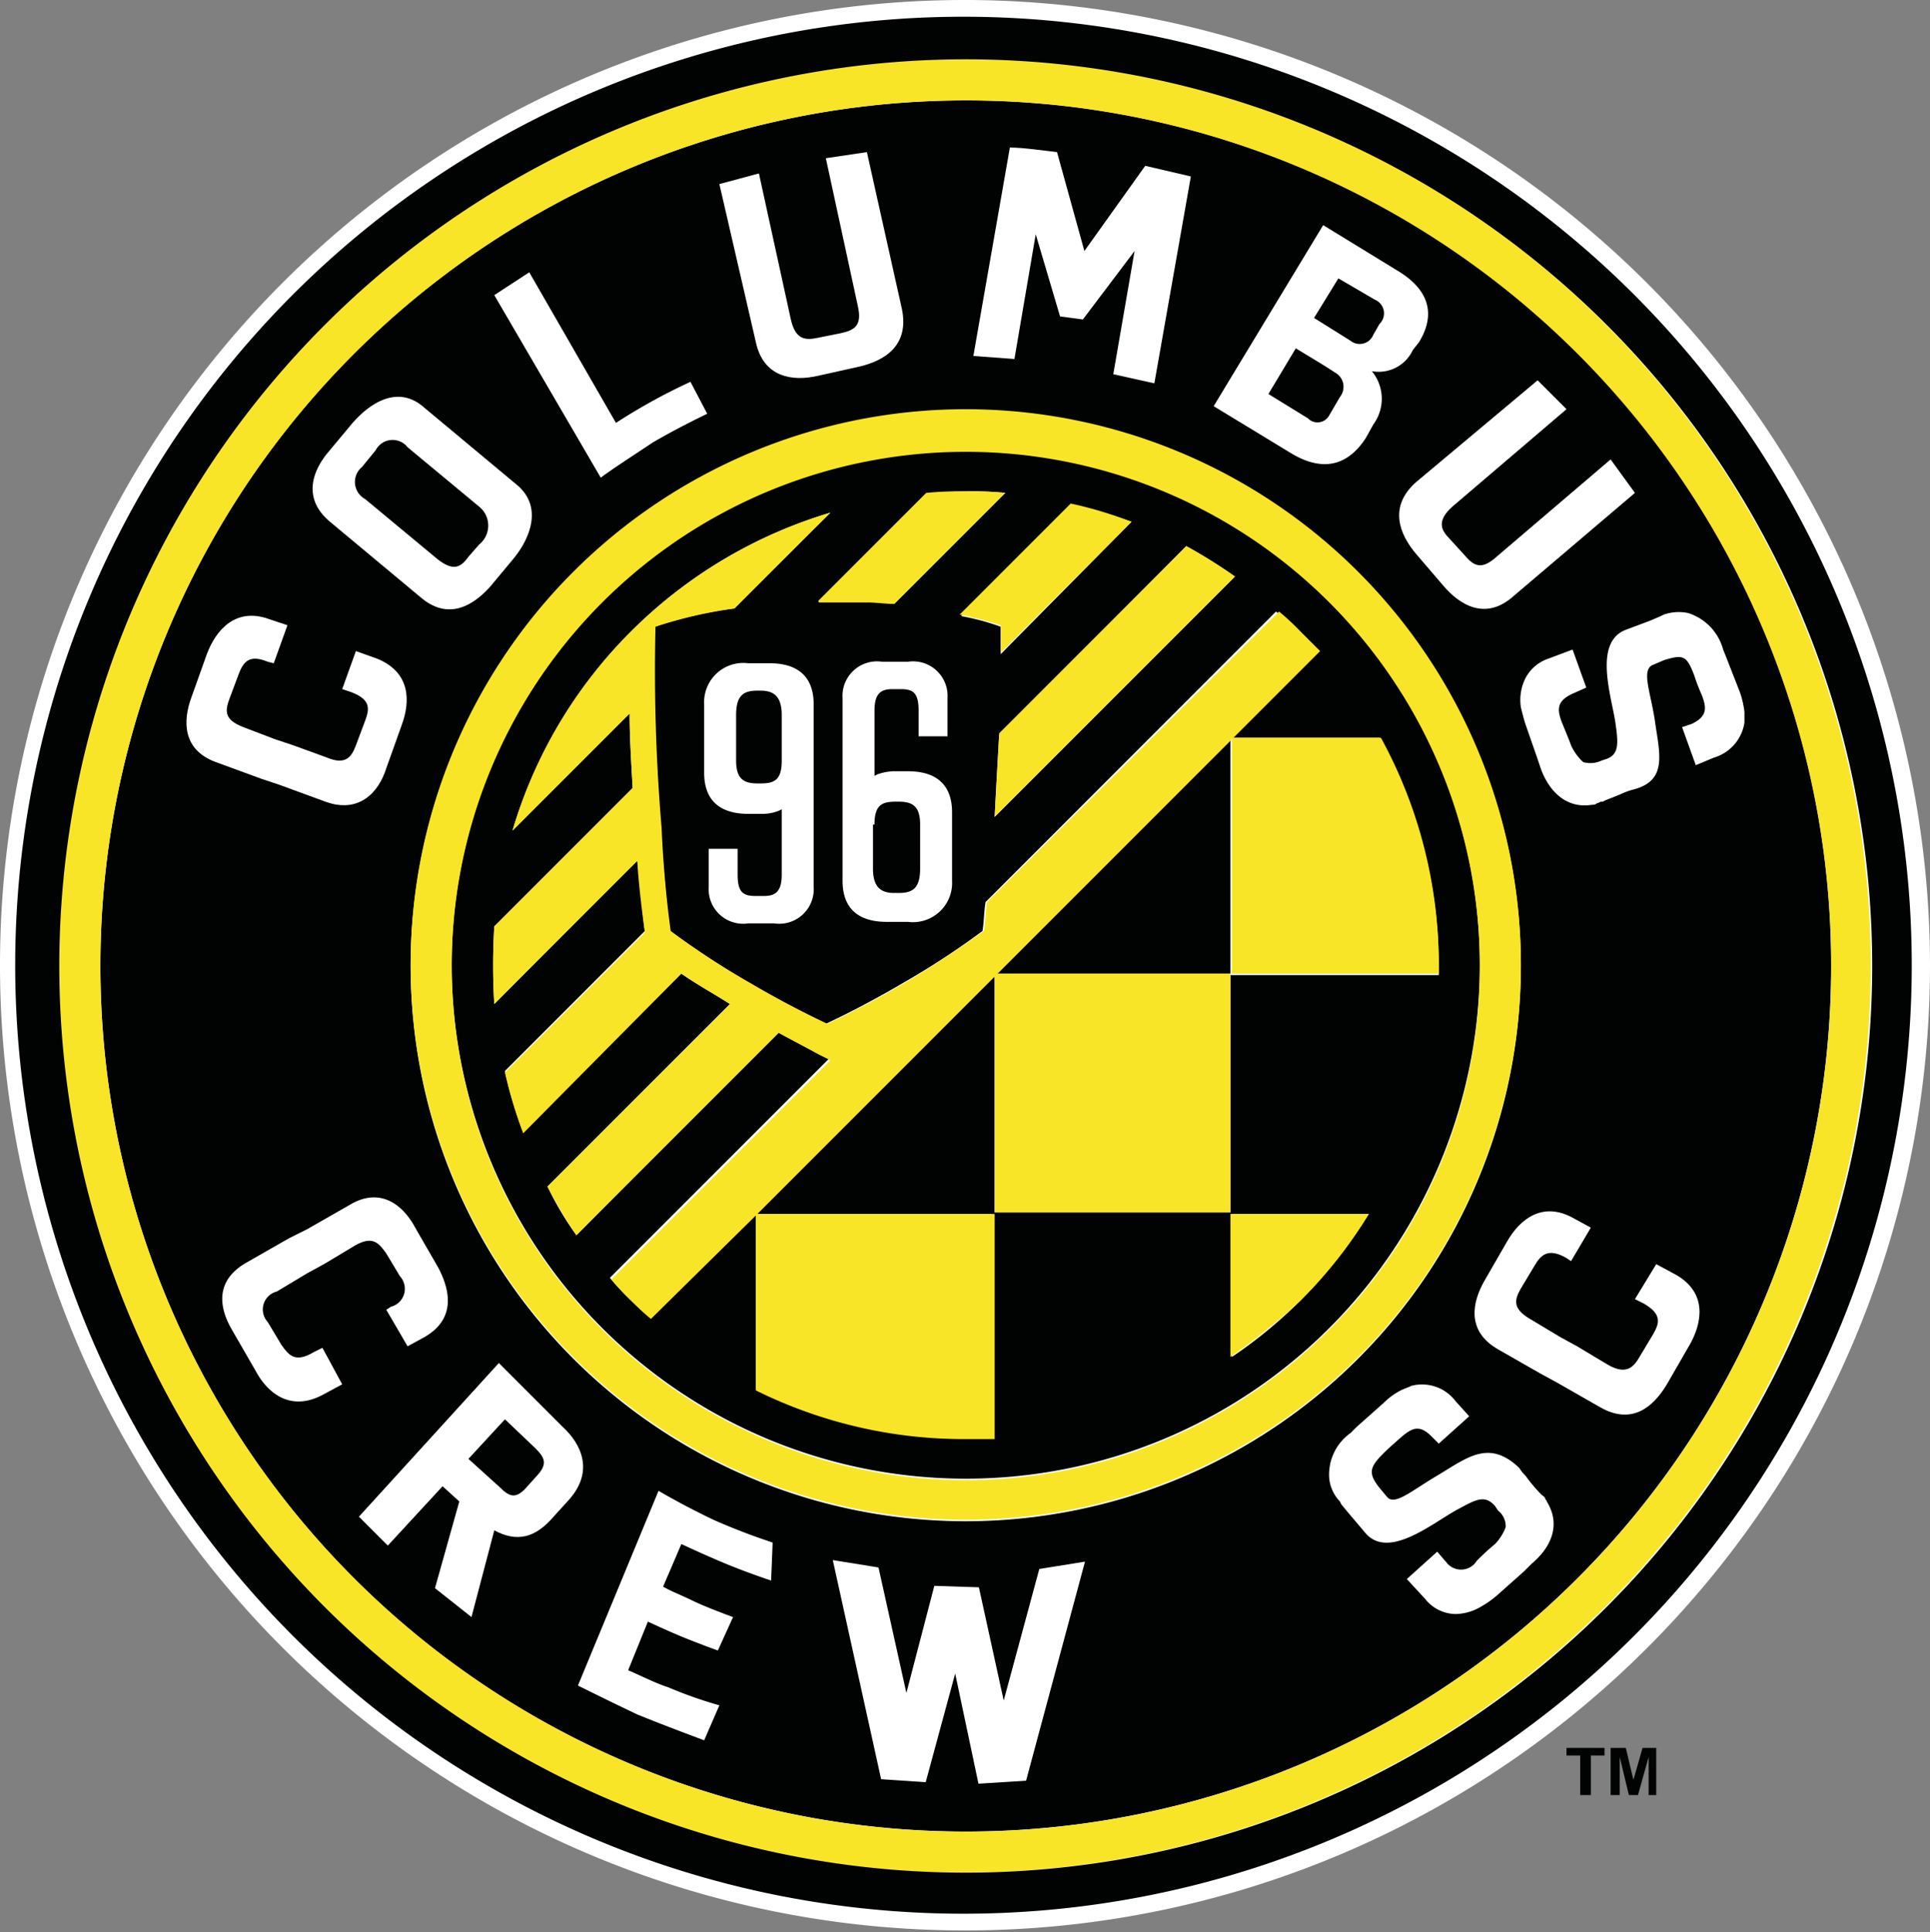 <svg id="bd20a9b0-cdad-4030-9c8a-a31cdbdc86dd" data-name="Layer 1" xmlns="http://www.w3.org/2000/svg" viewBox="0 0 126.9 127"><rect x="0" y="0" width="126.9" height="127" fill="#808080" stroke="none"/><title>crew</title><path d="M126.9,63.5A63.45,63.45,0,1,1,63.5,0a63.526,63.526,0,0,1,63.4,63.5" fill="#fff"/><path d="M63.5,6.6a56.9,56.9,0,1,0,56.9,56.9A56.804,56.804,0,0,0,63.5,6.6m0,93.4A36.5,36.5,0,1,1,100,63.5,36.511,36.511,0,0,1,63.5,100" fill="#010202"/><path d="M63.5,29.6a33.801,33.801,0,1,0,23.9,9.9,34.009,34.009,0,0,0-23.9-9.9m17.7,8.3L65.4,53.7q0.15-2.85.3-5.4L78,35.9a34.47,34.47,0,0,1,3.2,2m-6.8-3.6L65.8,43V41.2a16.261,16.261,0,0,0-2.6-.7l7.3-7.3c1.3,0.3,2.7.7,3.9,1.1m-10.9-2a22.602,22.602,0,0,1,2.6.1l-7.3,7.3a10.869,10.869,0,0,0-1.8-.1H53.8l7.1-7.1a21.115,21.115,0,0,1,2.6-.2m1.9,62.2H63.5a31.075,31.075,0,0,1-13.8-3.2V79.7l-7,6.9c-0.4-.4-0.9-0.8-1.3-1.2A16.605,16.605,0,0,1,40.1,84L54.6,69.5l-0.8-.4a21.481,21.481,0,0,1-2.6-1.4L37.9,81.2A20.742,20.742,0,0,1,36,78L48,66c-1.1-.7-2.2-1.3-3.2-2L34.4,74.4a26.428,26.428,0,0,1-1.2-4l9.2-9.2c-0.2-1.5-.3-3.1-0.5-4.7L32.5,66a43.388,43.388,0,0,1,0-5.1l9.1-9.1c-0.1-1.8-.2-3.4-0.2-4.9l-7.7,7.7A31.013,31.013,0,0,1,54.6,33.7L48.2,40A28.683,28.683,0,0,0,43,41.2c-0.1,3.9.1,8.5,0.4,13.2,0.2,2.3.4,4.6,0.6,6.8,1.6,1.1,3.3,2.3,5.2,3.4q2.55,1.5,5.1,2.7,2.55-1.2,5.1-2.7a51.926,51.926,0,0,0,5.2-3.4c0.1-.6.1-1.3,0.2-1.9L83.9,40.2a16.605,16.605,0,0,1,1.4,1.3,15.379,15.379,0,0,1,1.2,1.3l-37,37H65.2V94.5h0.2Zm29.2-31v0.6H80.9V79.8H90a31.396,31.396,0,0,1-4.5,5.7A30.427,30.427,0,0,1,81,89.2V79.7H65.4V64H80.9V48.5h9.8a30.753,30.753,0,0,1,3.9,15" fill="#010202"/><path d="M63.5,3.8A59.65,59.65,0,1,0,123,63.5,59.663,59.663,0,0,0,63.5,3.8m0,116.6a56.9,56.9,0,1,1,56.9-56.9,56.868,56.868,0,0,1-56.9,56.9" fill="#f9e528"/><path d="M27.7,39.3l-6-5c-1.8-1.5-1.2-3.3-.1-4.6l1.5-1.8c1.1-1.3,3-2.7,4.8-1.1l6,5c1.9,1.5.9,3.7-.2,5l-1.5,1.8c-1.1,1.2-2.7,2.2-4.5.7m1-2.6c1.1,0.9,1.6.6,2.1-.1l0.7-.8a1.599,1.599,0,0,0,0-2.5l-4.7-3.9a1.252,1.252,0,0,0-2.1.2l-0.9,1.1a1.274,1.274,0,0,0,.2,2.1Z" fill="#fff"/><path d="M84.9,29.8l-5.1-3.1L87,14.8l4.9,3c1.5,0.9,2.8,2.4,1.4,4.7l-0.4.5a2.476,2.476,0,0,1-2.7,1.4,2.845,2.845,0,0,1,.1,3.5l-0.5.9c-1.5,2.3-3.4,1.9-4.9,1m2.5-2.5,0.7-1.2a1.069,1.069,0,0,0-.3-1.6c-0.2-.1.4,0.2-2.6-1.6l-1.8,3L86,27.5a0.873,0.873,0,0,0,1.4-.2M90.3,22l0.4-.7a0.971,0.971,0,0,0-.3-1.6L88,18.3l-1.6,2.6,2.4,1.5a0.963,0.963,0,0,0,1.5-.4" fill="#fff"/><path d="M32.5,100.6L31,106.3l-2.4-1.9,1.6-5.7-1.1-1-3.6,3.9-1.9-1.9,9.2-10.1L37,93.8c1.2,1.1,2.1,2.9.4,4.8l-1,1.1c-1.2,1.4-2.4,1.7-3.9.9m2-2.7,0.9-1c0.6-.7.4-1.1-0.2-1.7l-2-1.9-2.4,2.6,2.1,1.9c0.6,0.6,1,.7,1.6.1" fill="#fff"/><polygon points="68.3 103.1 66 111.6 64.4 104.3 61.4 104.2 59.6 111.1 57.8 103 54.7 102.5 57.9 117 60.9 117.2 62.8 110.2 64.3 117.3 67.5 117.1 71.4 102.6 68.3 103.1" fill="#fff"/><polygon points="68.3 103.1 66 111.6 64.4 104.3 61.4 104.2 59.6 111.1 57.8 103 54.7 102.5 57.9 117 60.9 117.2 62.8 110.2 64.3 117.3 67.5 117.1 71.4 102.6 68.3 103.1" fill="none" stroke="#000" stroke-miterlimit="10" stroke-width="0.088"/><path d="M41.3,109.8c0.3,0.1,1.9.9,2.6,1.1a27.897,27.897,0,0,0,3.4,1.2l-1,2.3s-2.7-1-4.4-1.7c-1.9-.9-3.9-1.9-3.9-1.9L43.3,98s1.5,0.9,3.6,1.9c1.8,0.8,3.3,1.3,3.9,1.5,0,0.2-.1,2.5-0.1,2.5s-1.8-.6-3.2-1.2c-1.2-.5-2.7-1.2-2.7-1.2l-1.2,2.8c0.5,0.3,1.3.6,2.1,1,1.1,0.5,2.5,1,2.5,1l-1,2.2s-1.1-.4-2.1-0.8-2.5-1.1-2.5-1.1Z" fill="#fff"/><path d="M39.5,31.4l-7-12,2.3-1.5,5.7,9.9a38.449,38.449,0,0,1,4.9-2.7l1.1,2.1s-1.9.9-3.6,1.9c-1.5,1-2.6,1.7-3.4,2.3" fill="#fff"/><path d="M94.5,97c-1.7,1-2.8,2-3.3,1.4l-0.5-.6c-0.8-1-.6-1.4.3-2.3,0.3-.3,1.1-1,1.1-1,0.7-.6,1.2-0.9,2-0.1l0.5,0.5,2-1.8-0.9-1h0a2.76,2.76,0,0,0-2.9-1c-0.2.1-.5,0.2-0.7,0.3a4.44,4.44,0,0,0-1.1.8l-1.8,1.6-0.4.4a3.35,3.35,0,0,0-1.4,3,2.574,2.574,0,0,0,.7,1.5l0.1,0.2,0.5,0.6,1.1,1.3c1.5,1.7,4.3-.6,5.9-1.5,1.3-.7,1.9-1.1,2.6-0.3l0.2,0.3a1.309,1.309,0,0,1,.5,1.1,3.377,3.377,0,0,1-.7,1.1,15.556,15.556,0,0,0-1.2,1.1,1.212,1.212,0,0,1-2,.1l-0.6-.7-2,1.8,1.2,1.3h0a2.598,2.598,0,0,0,2,1,3.371,3.371,0,0,0,1.7-.5,6.071,6.071,0,0,0,1-.7l1.8-1.6,0.5-.5c1.2-1,2-2.5,1-4.1,0-.1-0.1-0.1-0.1-0.2h0a0.378,0.378,0,0,0-.2-0.2l-0.1-.1a10.566,10.566,0,0,1-1-1.2,2.181,2.181,0,0,1-.4-0.5c-2-1.9-3.4-.7-5.4.5" fill="#fff"/><path d="M104.6,80.7l-1.1-.6c-2.1-1.2-3.6.1-4.4,1.5l-1.5,2.6c-0.8,1.4-1.2,3.3.9,4.5l2.8,1.6,1.1,0.6,2.8,1.6c2.1,1.2,3.5,0,4.4-1.5l1.5-2.6c0.8-1.4,1.2-3.4-.9-4.6l-1.3-.7-1.4,2.3,0.6,0.3c1.2,0.7,1,1.3.6,2l-0.9,1.5c-0.4.7-.9,1.2-2.1,0.5l-2-1.2-1.1-.6-2-1.2c-1.2-.7-1-1.3-0.6-2l0.9-1.5c0.4-.7.9-1.2,2.1-0.5l0.3,0.2Z" fill="#fff"/><path d="M18.9,41.1l-1.2-.4c-2.2-.8-3.5.7-4.1,2.3l-1,2.8c-0.6,1.6-.6,3.5,1.6,4.3l3,1.1,1.2,0.4,3,1.1c2.2,0.8,3.5-.6,4-2.2l1-2.8c0.6-1.6.6-3.5-1.6-4.4l-1.4-.5-0.9,2.5,0.6,0.2c1.3,0.5,1.2,1.1.9,1.9L23.4,49c-0.3.8-.7,1.3-1.9,0.8L19.3,49l-1.2-.4L16,47.8c-1.3-.5-1.2-1.1-0.9-1.9l0.6-1.6c0.3-.8.7-1.3,1.9-0.8L18,43.6Z" fill="#fff"/><path d="M26.8,88.5l1.1-.6c2.1-1.2,1.7-3.1.9-4.6l-1.5-2.6C26.5,79.2,25,78,23,79.2l-2.8,1.6-1.2.6L16.2,83c-2.1,1.2-1.8,3-.9,4.5l1.5,2.6c0.8,1.5,2.3,2.7,4.4,1.6l1.3-.7-1.3-2.4-0.6.3c-1.2.7-1.6,0.2-2.1-.5l-0.9-1.5a1.215,1.215,0,0,1,.6-2l2-1.2,1.1-.6,2-1.2c1.2-.7,1.6-0.2,2.1.5l0.9,1.5a1.215,1.215,0,0,1-.6,2l-0.3.2Z" fill="#fff"/><path d="M108.8,47.3c-0.3-1.9-.9-3.3-0.1-3.6l0.7-.3c1.3-.4,1.5-0.3,2,1a12.252,12.252,0,0,0,.5,1.3c0.3,0.8.4,1.4-.7,1.9l-0.6.2,0.9,2.5,1.2-.5a2.838,2.838,0,0,0,2-2.3V46.8a6.106,6.106,0,0,0-.3-1.3l-0.9-2.3-0.2-.5a3.468,3.468,0,0,0-2.3-2.4,2.968,2.968,0,0,0-1.6.1l-0.2.1-0.7.3-1.6.6c-2.1.8-1,4.2-.7,6,0.2,1.4.3,2.2-.6,2.5l-0.3.1a1.749,1.749,0,0,1-1.2.1,3.467,3.467,0,0,1-.8-1.1c-0.1-.3-0.6-1.5-0.6-1.5-0.3-.8-0.4-1.4.7-1.9l0.9-.4-0.9-2.5-1.6.6h0a2.646,2.646,0,0,0-1.6,1.5,3.21,3.21,0,0,0-.2,1.7c0.1,0.4.2,0.8,0.3,1.1l0.8,2.3,0.2,0.6c0.5,1.4,1.6,2.7,3.4,2.4a0.367,0.367,0,0,0,.3-0.1h0c0.1,0,.2-0.1.3-0.1h0.1c0.1-.1.5-0.2,1.4-0.6a4.17,4.17,0,0,1,.6-0.2c2.3-.6,1.7-2.4,1.4-4.6" fill="#fff"/><path d="M71.3,16.5l4-5.6c1.3,0.3,3,.7,3,0.7L75.9,25.2l-2.7-.6,1.4-8.1L71.2,21l-1.5-.2-1.6-5.4-1.4,8.2L64,23.4,66.4,9.7c0.9,0,2.2.2,3.1,0.3Z" fill="#fff"/><path d="M47.3,12.1l2.6-.7L52,21c0.3,1.3.9,1.4,1.8,1.2l1.5-.3c0.9-.2,1.4-0.5,1.1-1.8l-2.1-9.7L57,10l2.3,10.3c0.5,2.4-1.1,3.4-2.8,3.8l-2.7.6c-1.7.4-3.6,0.1-4.1-2.2Z" fill="#fff"/><path d="M101.1,25l1.9,1.9-7.5,6.4c-1,.9-0.8,1.5-0.2,2.1l1,1.1c0.6,0.7,1.1,1,2.1.1l7.5-6.4,1.6,2.2-8,6.8c-1.8,1.6-3.5.6-4.6-.7l-1.8-2.1c-1.1-1.3-1.8-3.1,0-4.7Z" fill="#fff"/><path d="M49.2,60.7h1.7a2.27,2.27,0,0,0,2.6-2.4v-12c0-2.4-1.8-2.7-2.9-2.7H49.2a2.578,2.578,0,0,0-2.9,2.7v4.5c0,2.4,1.8,2.7,2.9,2.7h1a2.958,2.958,0,0,0,1-.2l0.2-.1v4.3c0,1.2-.5,1.4-1.2,1.4H49.7c-0.8,0-1.2-.2-1.2-1.4V55.8H46.6v2.5a2.27,2.27,0,0,0,2.6,2.4M51.4,50c0,1.3-.5,1.5-1.4,1.5H49.8c-0.9,0-1.4-.3-1.4-1.5V47c0-1.3.5-1.6,1.4-1.6H50c0.8,0,1.4.3,1.4,1.6v3Z" fill="#fff"/><path d="M59.7,43.5H58a2.27,2.27,0,0,0-2.6,2.4v12c0,2.4,1.8,2.7,2.9,2.7h1.4a2.578,2.578,0,0,0,2.9-2.7V53.4c0-2.4-1.8-2.7-2.9-2.7h-1a3.553,3.553,0,0,0-1,.2l-0.2.1V47.4h0V46.7c0-1.2.5-1.4,1.2-1.4h0.5c0.8,0,1.2.2,1.2,1.4v1.7h1.9V45.9a2.27,2.27,0,0,0-2.6-2.4M57.5,54.2c0-1.3.5-1.5,1.4-1.5h0.2c0.9,0,1.4.3,1.4,1.5v2.9c0,1.3-.5,1.6-1.4,1.6H58.8c-0.8,0-1.4-.3-1.4-1.6V54.2h0.1Z" fill="#fff"/><polygon points="104.6 118 103.9 118 103.9 115.4 103 115.4 103 114.9 105.5 114.9 105.5 115.4 104.6 115.4 104.6 118" fill="#010202"/><polygon points="106.5 118 105.9 118 105.9 114.9 106.9 114.9 107.4 117 108 114.9 108.9 114.9 108.9 118 108.4 118 108.4 115.5 107.7 118 107.1 118 106.5 115.5 106.5 118" fill="#010202"/><path d="M49.7,91.4a30.763,30.763,0,0,0,13.8,3.2h1.9V79.8H49.7V91.4Z" fill="#f9e528"/><path d="M85.5,41.5a16.605,16.605,0,0,0-1.4-1.3L64.9,59.3c-0.1.6-.1,1.3-0.2,1.9-1.6,1.1-3.3,2.3-5.2,3.4q-2.55,1.5-5.1,2.7-2.55-1.2-5.1-2.7a51.926,51.926,0,0,1-5.2-3.4c-0.3-2.2-.5-4.5-0.6-6.8a122.788,122.788,0,0,1-.4-13.2A28.683,28.683,0,0,1,48.3,40l6.3-6.3a31.41,31.41,0,0,0-13.1,7.8,30.578,30.578,0,0,0-7.8,13.1l7.7-7.7c0,1.6.1,3.2,0.2,4.9l-9.1,9.1a43.388,43.388,0,0,0,0,5.1l9.4-9.4c0.1,1.6.3,3.2,0.5,4.7l-9.2,9.2a30.379,30.379,0,0,0,1.2,4L44.8,64c1,0.7,2.1,1.3,3.2,2L36,78a33.712,33.712,0,0,0,1.9,3.2L51.2,67.9c0.9,0.5,1.7.9,2.6,1.4l0.8,0.4L40.2,84.1a16.605,16.605,0,0,0,1.3,1.4,15.379,15.379,0,0,0,1.3,1.2l7-6.9,37-37-1.3-1.3" fill="#f9e528"/><path d="M85.5,85.5A29.65,29.65,0,0,0,90,79.8H80.9v9.4a41.365,41.365,0,0,0,4.6-3.7" fill="#f9e528"/><path d="M53.9,39.6H57c0.6,0,1.2.1,1.8,0.1l7.3-7.3a22.602,22.602,0,0,0-2.6-.1,22.602,22.602,0,0,0-2.6.1l-7.1,7.1Z" fill="#f9e528"/><path d="M65.8,41.1v1.8l8.6-8.6a26.428,26.428,0,0,0-4-1.2l-7.3,7.3a25.576,25.576,0,0,1,2.7.7" fill="#f9e528"/><path d="M65.4,53.7L81.2,37.9a34.47,34.47,0,0,0-3.2-2L65.7,48.2c-0.1,1.8-.2,3.6-0.3,5.5" fill="#f9e528"/><rect x="65.4" y="64" width="15.5" height="15.7" fill="#f9e528"/><path d="M94.6,63.5a30.954,30.954,0,0,0-3.8-15H81V64H94.6V63.5" fill="#f9e528"/><path d="M63.5,26.9A36.5,36.5,0,1,0,100,63.4,36.511,36.511,0,0,0,63.5,26.9M87.4,87.4a33.799,33.799,0,1,1,9.9-23.9,33.588,33.588,0,0,1-9.9,23.9" fill="#f9e528"/><path d="M63.5,1.1a62.35,62.35,0,1,0,62.2,62.4A62.352,62.352,0,0,0,63.5,1.1m0,122a59.6,59.6,0,1,1,59.6-59.6,59.621,59.621,0,0,1-59.6,59.6" fill="#010202"/></svg>